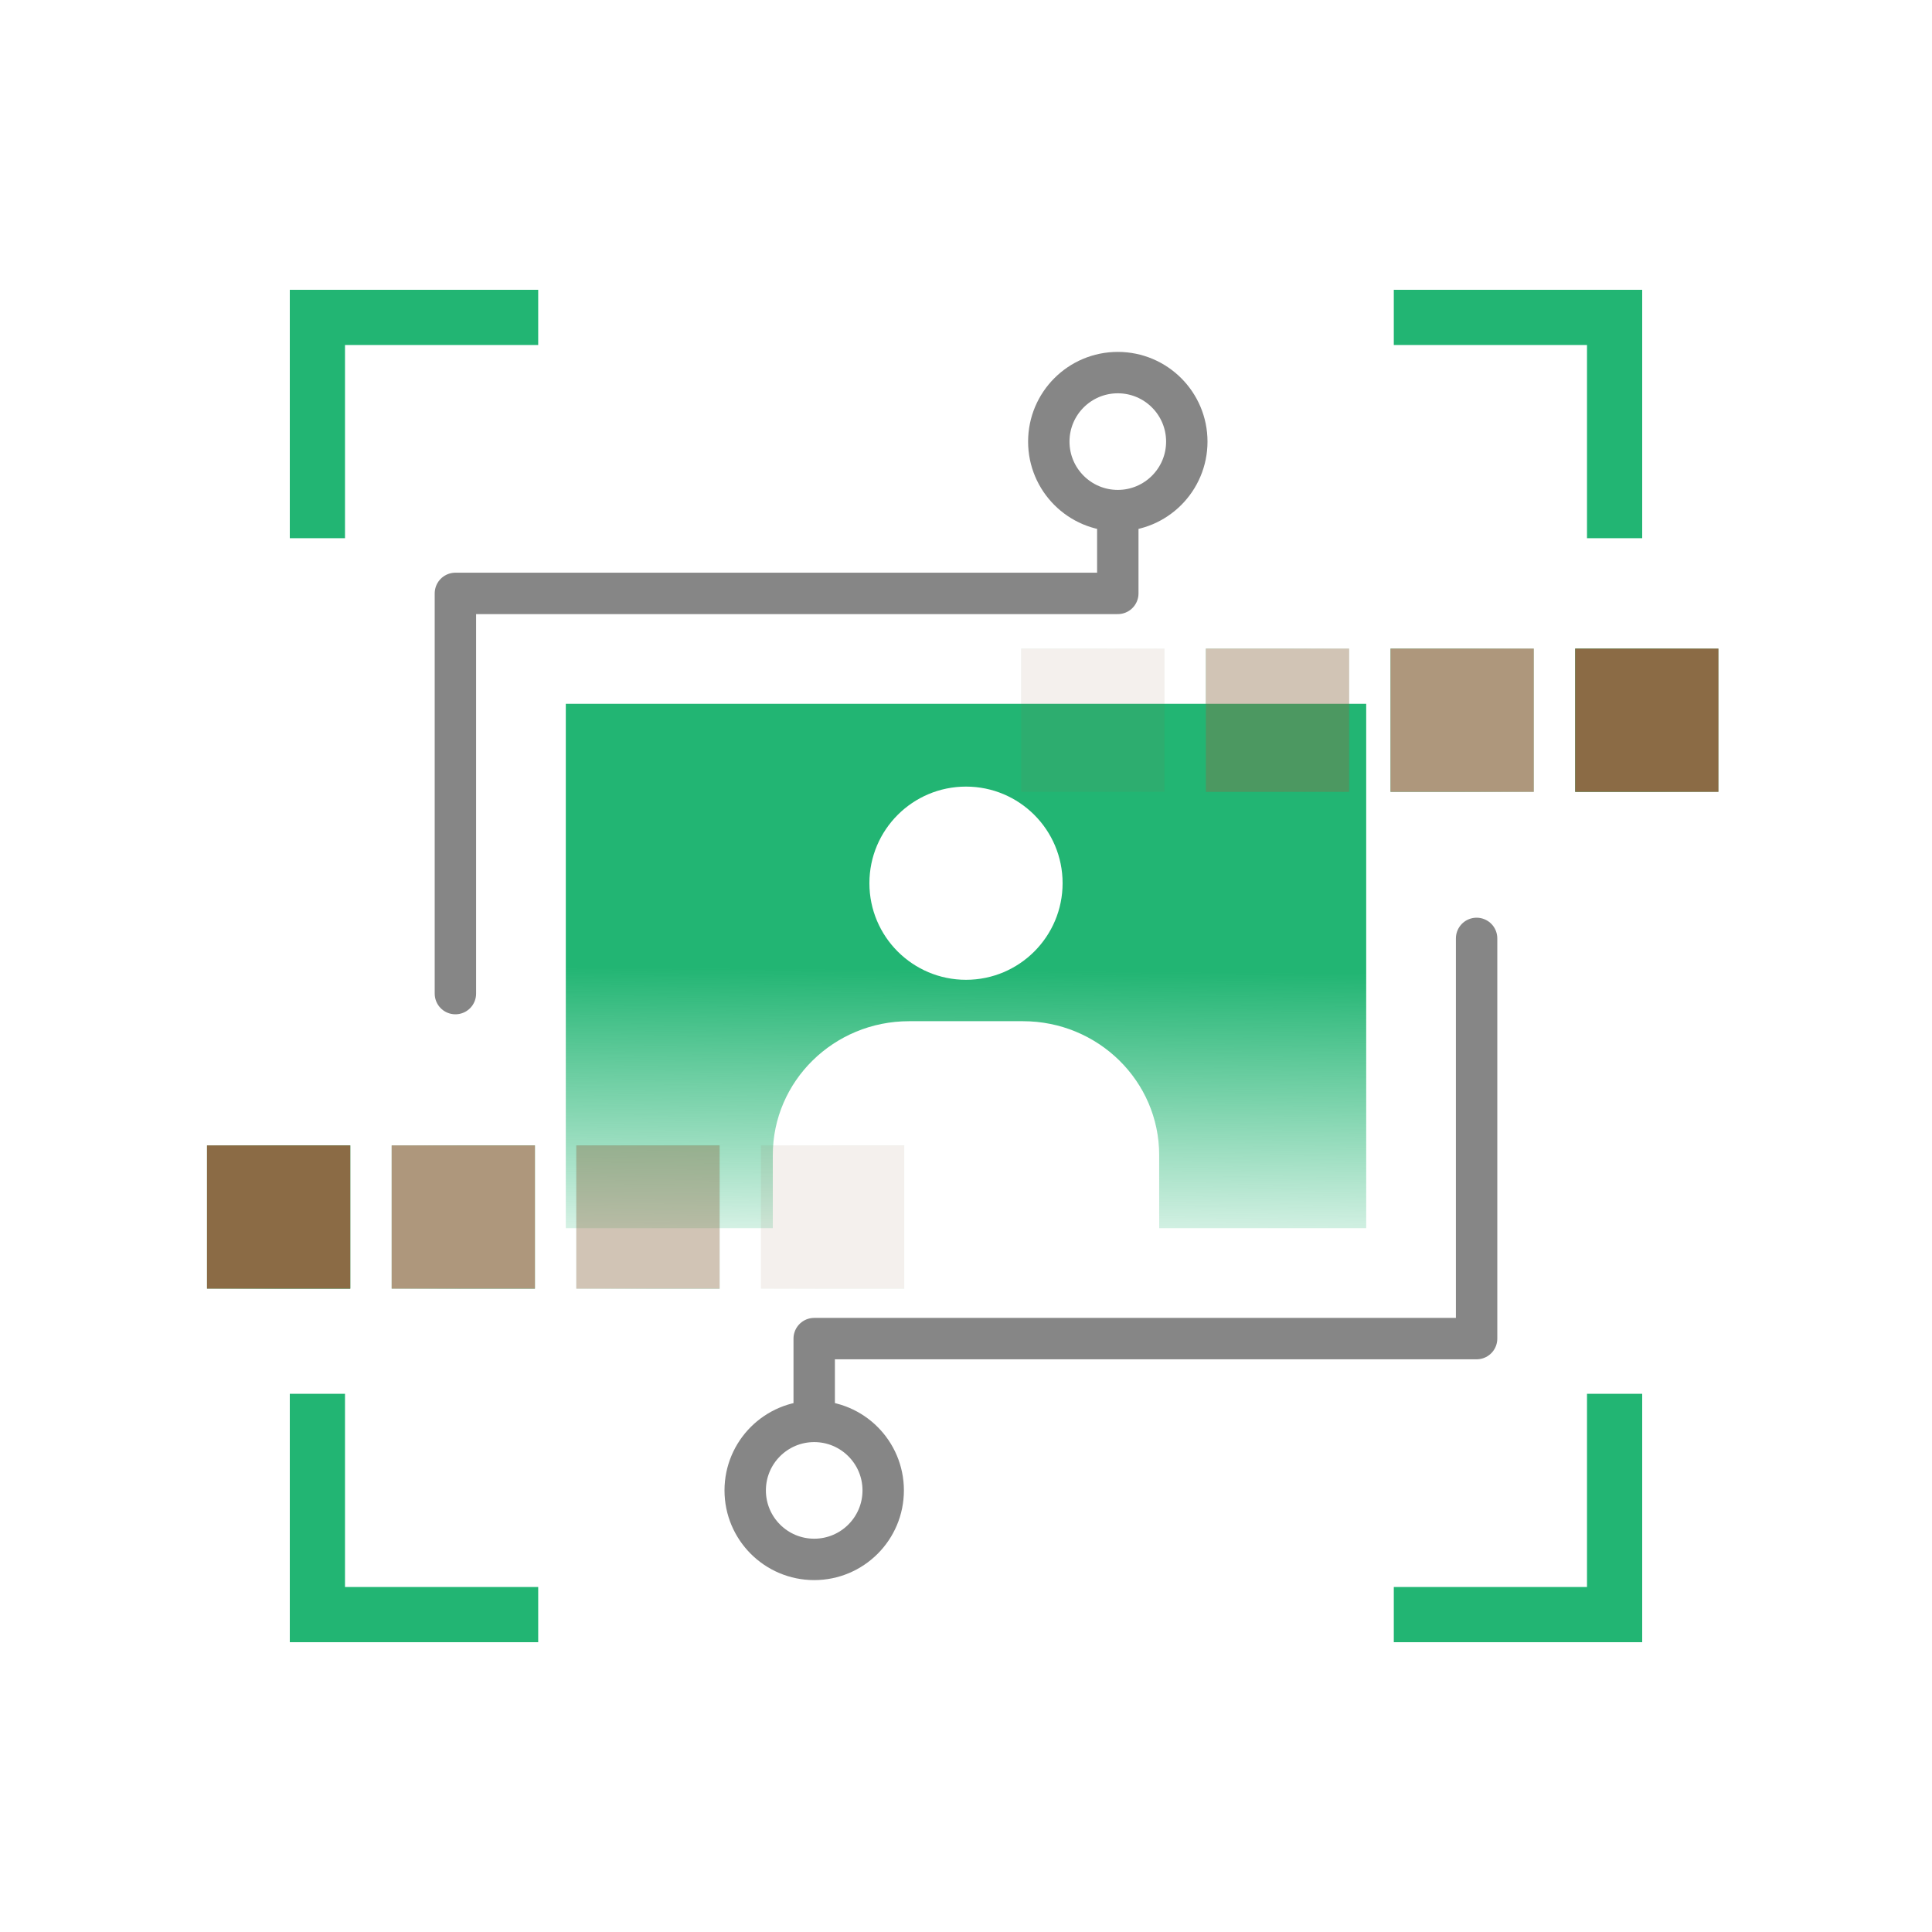 <svg width="140" height="140" viewBox="0 0 140 140" fill="none" xmlns="http://www.w3.org/2000/svg">
<path fill-rule="evenodd" clip-rule="evenodd" d="M99 51H41V89H56V83.699C56 78.342 60.42 74 65.875 74H74.123C79.576 74 83.998 78.342 83.998 83.699L84 89H99V51ZM70 71C73.866 71 77 67.865 77 63.999C77 60.133 73.866 57 70 57C66.134 57 63 60.133 63 63.999C63 67.866 66.134 71 70 71Z" fill="url(#paint0_linear_602_7794)"/>
<path d="M33 72V43H81V37.5" stroke="#868686" stroke-width="3" stroke-linecap="round" stroke-linejoin="round"/>
<path d="M107 68V97H59V102.5" stroke="#868686" stroke-width="3" stroke-linecap="round" stroke-linejoin="round"/>
<path fill-rule="evenodd" clip-rule="evenodd" d="M81 37C78.239 37 76 34.761 76 32C76 29.239 78.239 27 81 27C83.761 27 86 29.239 86 32C86 34.761 83.761 37 81 37Z" stroke="#868686" stroke-width="3"/>
<path fill-rule="evenodd" clip-rule="evenodd" d="M59 113C56.239 113 54 110.761 54 108C54 105.239 56.239 103 59 103C61.761 103 64 105.239 64 108C64 110.761 61.761 113 59 113Z" stroke="#868686" stroke-width="3"/>
<path d="M23 101V117H39" stroke="#22B573" stroke-width="4"/>
<path d="M117 101V117H101" stroke="#22B573" stroke-width="4"/>
<path d="M23 39V23H39" stroke="#22B573" stroke-width="4"/>
<path d="M117 39V23H101" stroke="#22B573" stroke-width="4"/>
<g opacity="0.1">
<rect x="74" y="57.381" width="10.381" height="10.381" transform="rotate(-90 74 57.381)" fill="url(#paint1_linear_602_7794)"/>
<rect x="74" y="57.381" width="10.381" height="10.381" transform="rotate(-90 74 57.381)" fill="url(#paint2_linear_602_7794)"/>
</g>
<g opacity="0.4">
<rect x="87.381" y="57.381" width="10.381" height="10.381" transform="rotate(-90 87.381 57.381)" fill="url(#paint3_linear_602_7794)"/>
<rect x="87.381" y="57.381" width="10.381" height="10.381" transform="rotate(-90 87.381 57.381)" fill="url(#paint4_linear_602_7794)"/>
</g>
<g opacity="0.7">
<rect x="100.762" y="57.381" width="10.381" height="10.381" transform="rotate(-90 100.762 57.381)" fill="url(#paint5_linear_602_7794)"/>
<rect x="100.762" y="57.381" width="10.381" height="10.381" transform="rotate(-90 100.762 57.381)" fill="url(#paint6_linear_602_7794)"/>
</g>
<rect x="114.143" y="57.381" width="10.381" height="10.381" transform="rotate(-90 114.143 57.381)" fill="url(#paint7_linear_602_7794)"/>
<rect x="114.143" y="57.381" width="10.381" height="10.381" transform="rotate(-90 114.143 57.381)" fill="url(#paint8_linear_602_7794)"/>
<g opacity="0.1">
<rect x="65.524" y="83" width="10.381" height="10.381" transform="rotate(90 65.524 83)" fill="url(#paint9_linear_602_7794)"/>
<rect x="65.524" y="83" width="10.381" height="10.381" transform="rotate(90 65.524 83)" fill="url(#paint10_linear_602_7794)"/>
</g>
<g opacity="0.4">
<rect x="52.143" y="83" width="10.381" height="10.381" transform="rotate(90 52.143 83)" fill="url(#paint11_linear_602_7794)"/>
<rect x="52.143" y="83" width="10.381" height="10.381" transform="rotate(90 52.143 83)" fill="url(#paint12_linear_602_7794)"/>
</g>
<g opacity="0.7">
<rect x="38.762" y="83" width="10.381" height="10.381" transform="rotate(90 38.762 83)" fill="url(#paint13_linear_602_7794)"/>
<rect x="38.762" y="83" width="10.381" height="10.381" transform="rotate(90 38.762 83)" fill="url(#paint14_linear_602_7794)"/>
</g>
<rect x="25.381" y="83" width="10.381" height="10.381" transform="rotate(90 25.381 83)" fill="url(#paint15_linear_602_7794)"/>
<rect x="25.381" y="83" width="10.381" height="10.381" transform="rotate(90 25.381 83)" fill="url(#paint16_linear_602_7794)"/>
<defs>
<linearGradient id="paint0_linear_602_7794" x1="70" y1="51" x2="69.464" y2="116.163" gradientUnits="userSpaceOnUse">
<stop offset="0.296" stop-color="#22B573"/>
<stop offset="0.655" stop-color="#22B573" stop-opacity="0"/>
</linearGradient>
<linearGradient id="paint1_linear_602_7794" x1="79.191" y1="57.381" x2="78.967" y2="75.181" gradientUnits="userSpaceOnUse">
<stop offset="0.296" stop-color="#22B573"/>
<stop offset="0.813" stop-color="#22B573" stop-opacity="0"/>
</linearGradient>
<linearGradient id="paint2_linear_602_7794" x1="79.191" y1="57.381" x2="78.967" y2="75.181" gradientUnits="userSpaceOnUse">
<stop offset="0.296" stop-color="#8B6B45"/>
<stop offset="0.813" stop-color="#8B6B45"/>
</linearGradient>
<linearGradient id="paint3_linear_602_7794" x1="92.572" y1="57.381" x2="92.348" y2="75.181" gradientUnits="userSpaceOnUse">
<stop offset="0.296" stop-color="#22B573"/>
<stop offset="0.813" stop-color="#22B573" stop-opacity="0"/>
</linearGradient>
<linearGradient id="paint4_linear_602_7794" x1="92.572" y1="57.381" x2="92.348" y2="75.181" gradientUnits="userSpaceOnUse">
<stop offset="0.296" stop-color="#8B6B45"/>
<stop offset="0.813" stop-color="#8B6B45"/>
</linearGradient>
<linearGradient id="paint5_linear_602_7794" x1="105.952" y1="57.381" x2="105.729" y2="75.181" gradientUnits="userSpaceOnUse">
<stop offset="0.296" stop-color="#22B573"/>
<stop offset="0.813" stop-color="#22B573" stop-opacity="0"/>
</linearGradient>
<linearGradient id="paint6_linear_602_7794" x1="105.952" y1="57.381" x2="105.729" y2="75.181" gradientUnits="userSpaceOnUse">
<stop offset="0.296" stop-color="#8B6B45"/>
<stop offset="0.813" stop-color="#8B6B45"/>
</linearGradient>
<linearGradient id="paint7_linear_602_7794" x1="119.333" y1="57.381" x2="119.11" y2="75.181" gradientUnits="userSpaceOnUse">
<stop offset="0.296" stop-color="#22B573"/>
<stop offset="0.813" stop-color="#22B573" stop-opacity="0"/>
</linearGradient>
<linearGradient id="paint8_linear_602_7794" x1="119.333" y1="57.381" x2="119.11" y2="75.181" gradientUnits="userSpaceOnUse">
<stop offset="0.296" stop-color="#8B6B45"/>
<stop offset="0.813" stop-color="#8B6B45"/>
</linearGradient>
<linearGradient id="paint9_linear_602_7794" x1="70.714" y1="83" x2="70.491" y2="100.8" gradientUnits="userSpaceOnUse">
<stop offset="0.296" stop-color="#22B573"/>
<stop offset="0.813" stop-color="#22B573" stop-opacity="0"/>
</linearGradient>
<linearGradient id="paint10_linear_602_7794" x1="70.714" y1="83" x2="70.491" y2="100.8" gradientUnits="userSpaceOnUse">
<stop offset="0.296" stop-color="#8B6B45"/>
<stop offset="0.813" stop-color="#8B6B45"/>
</linearGradient>
<linearGradient id="paint11_linear_602_7794" x1="57.333" y1="83" x2="57.11" y2="100.8" gradientUnits="userSpaceOnUse">
<stop offset="0.296" stop-color="#22B573"/>
<stop offset="0.813" stop-color="#22B573" stop-opacity="0"/>
</linearGradient>
<linearGradient id="paint12_linear_602_7794" x1="57.333" y1="83" x2="57.11" y2="100.8" gradientUnits="userSpaceOnUse">
<stop offset="0.296" stop-color="#8B6B45"/>
<stop offset="0.813" stop-color="#8B6B45"/>
</linearGradient>
<linearGradient id="paint13_linear_602_7794" x1="43.952" y1="83" x2="43.729" y2="100.8" gradientUnits="userSpaceOnUse">
<stop offset="0.296" stop-color="#22B573"/>
<stop offset="0.813" stop-color="#22B573" stop-opacity="0"/>
</linearGradient>
<linearGradient id="paint14_linear_602_7794" x1="43.952" y1="83" x2="43.729" y2="100.8" gradientUnits="userSpaceOnUse">
<stop offset="0.296" stop-color="#8B6B45"/>
<stop offset="0.813" stop-color="#8B6B45"/>
</linearGradient>
<linearGradient id="paint15_linear_602_7794" x1="30.572" y1="83" x2="30.348" y2="100.8" gradientUnits="userSpaceOnUse">
<stop offset="0.296" stop-color="#22B573"/>
<stop offset="0.813" stop-color="#22B573" stop-opacity="0"/>
</linearGradient>
<linearGradient id="paint16_linear_602_7794" x1="30.572" y1="83" x2="30.348" y2="100.8" gradientUnits="userSpaceOnUse">
<stop offset="0.296" stop-color="#8B6B45"/>
<stop offset="0.813" stop-color="#8B6B45"/>
</linearGradient>
</defs>
</svg>
